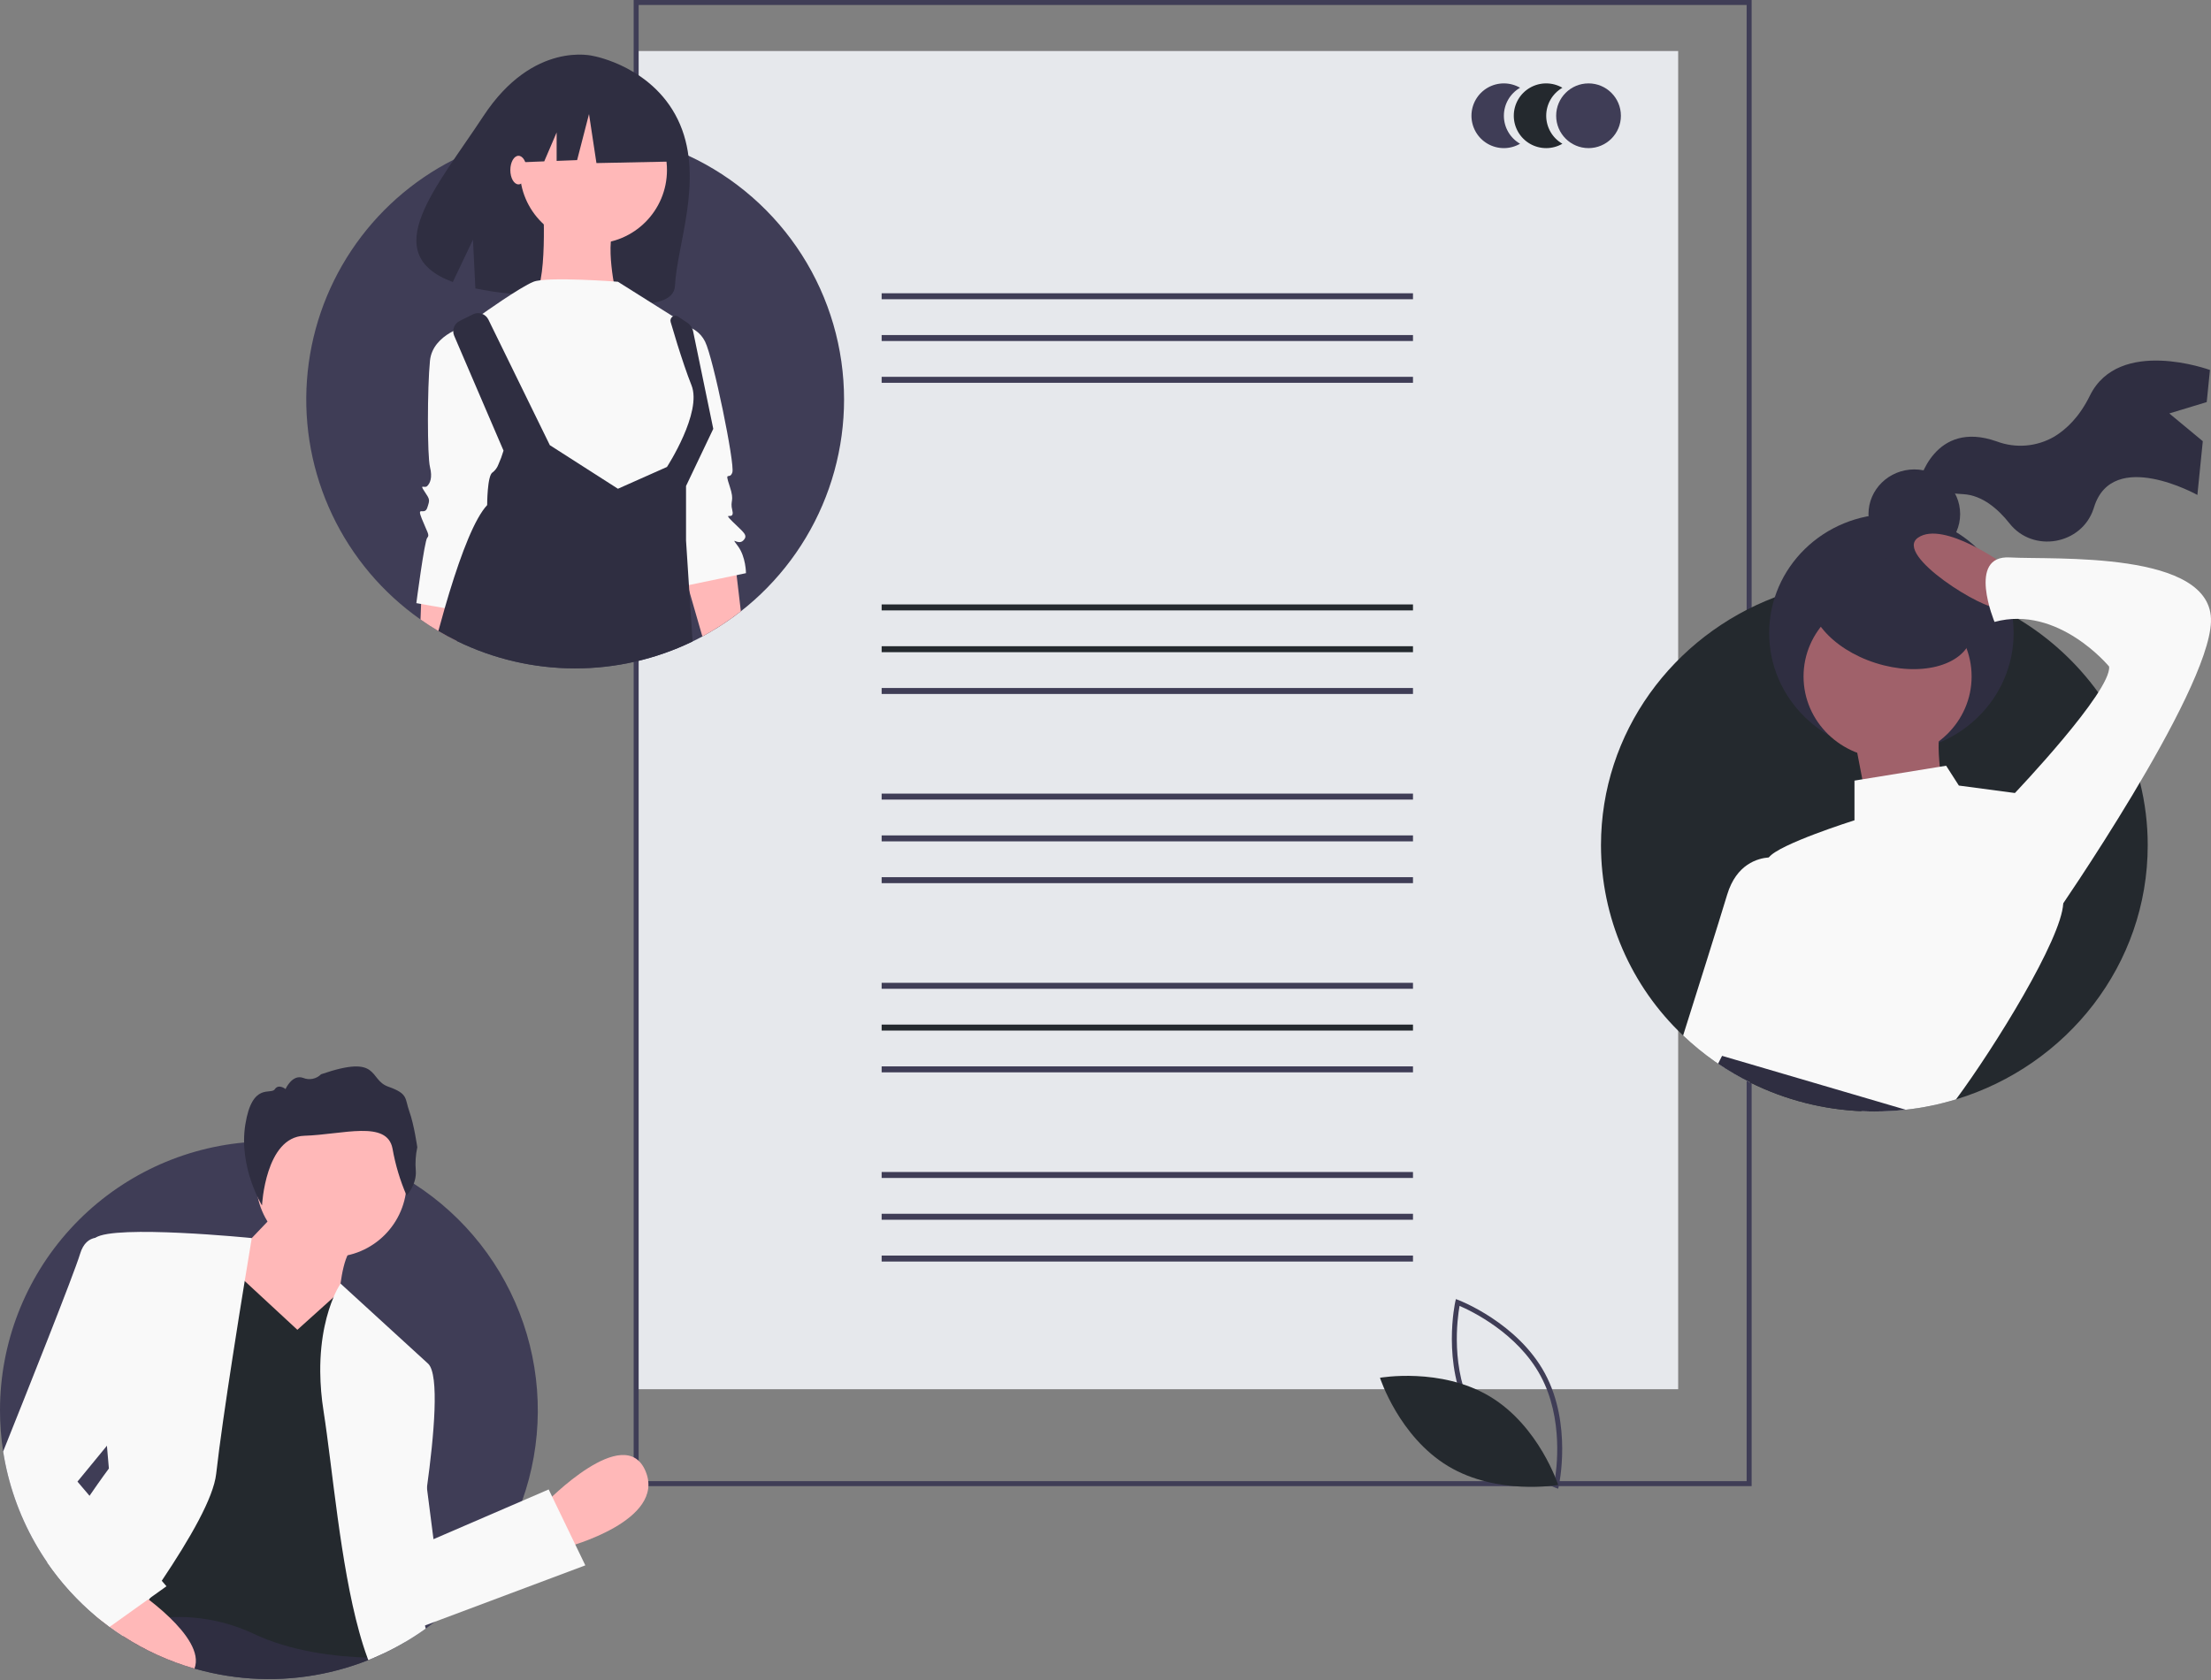 <svg width="888" height="675" viewBox="0 0 888 675" fill="none" xmlns="http://www.w3.org/2000/svg">
<rect x="0" y="0" width="888" height="675" fill="#808080" stroke="none"/>
<g clip-path="url(#clip0)">
<path d="M674 20.5H256V558.064H674V20.5Z" fill="#E6E8EC"/>
<path d="M567.494 117.809H354.091V120.207H567.494V117.809Z" fill="#3F3D56"/>
<path d="M567.494 134.594H354.091V136.991H567.494V134.594Z" fill="#3F3D56"/>
<path d="M567.494 151.378H354.091V153.776H567.494V151.378Z" fill="#3F3D56"/>
<path d="M567.494 242.809H354.091V245.207H567.494V242.809Z" fill="#24292E"/>
<path d="M567.494 259.594H354.091V261.991H567.494V259.594Z" fill="#24292E"/>
<path d="M567.494 276.378H354.091V278.776H567.494V276.378Z" fill="#3F3D56"/>
<path d="M567.494 318.809H354.091V321.207H567.494V318.809Z" fill="#3F3D56"/>
<path d="M567.494 335.594H354.091V337.991H567.494V335.594Z" fill="#3F3D56"/>
<path d="M567.494 352.378H354.091V354.776H567.494V352.378Z" fill="#3F3D56"/>
<path d="M567.494 394.809H354.091V397.207H567.494V394.809Z" fill="#3F3D56"/>
<path d="M567.494 411.594H354.091V413.991H567.494V411.594Z" fill="#24292E"/>
<path d="M567.494 428.378H354.091V430.776H567.494V428.378Z" fill="#3F3D56"/>
<path d="M567.494 470.809H354.091V473.207H567.494V470.809Z" fill="#3F3D56"/>
<path d="M567.494 487.594H354.091V489.991H567.494V487.594Z" fill="#3F3D56"/>
<path d="M567.494 504.378H354.091V506.776H567.494V504.378Z" fill="#3F3D56"/>
<path d="M703.5 597H254.5V0H703.5V597ZM256.5 595H701.5V2H256.5V595Z" fill="#3F3D56"/>
<path d="M604 46.5C604 44.22 604.601 41.98 605.742 40.005C606.883 38.031 608.524 36.392 610.5 35.253C608.524 34.108 606.281 33.503 603.997 33.5C601.713 33.497 599.469 34.096 597.49 35.236C595.511 36.376 593.867 38.017 592.724 39.995C591.581 41.972 590.98 44.216 590.98 46.5C590.98 48.784 591.581 51.028 592.724 53.005C593.867 54.983 595.511 56.624 597.49 57.764C599.469 58.904 601.713 59.503 603.997 59.5C606.281 59.497 608.524 58.892 610.5 57.747C608.524 56.608 606.883 54.969 605.742 52.995C604.601 51.02 604 48.78 604 46.5V46.5Z" fill="#3F3D56"/>
<path d="M621 46.5C621 44.22 621.601 41.98 622.742 40.005C623.883 38.031 625.524 36.392 627.5 35.253C625.524 34.108 623.281 33.503 620.997 33.5C618.713 33.497 616.469 34.096 614.49 35.236C612.511 36.376 610.867 38.017 609.724 39.995C608.581 41.972 607.98 44.216 607.98 46.5C607.98 48.784 608.581 51.028 609.724 53.005C610.867 54.983 612.511 56.624 614.49 57.764C616.469 58.904 618.713 59.503 620.997 59.5C623.281 59.497 625.524 58.892 627.5 57.747C625.524 56.608 623.883 54.969 622.742 52.995C621.601 51.02 621 48.78 621 46.5V46.5Z" fill="#24292E"/>
<path d="M638 59.5C645.18 59.5 651 53.68 651 46.5C651 39.32 645.18 33.5 638 33.5C630.82 33.5 625 39.32 625 46.5C625 53.68 630.82 59.5 638 59.5Z" fill="#3F3D56"/>
<path d="M625.804 598.049L624.73 597.646C624.494 597.557 601.022 588.564 590.026 568.173C579.03 547.78 584.414 523.227 584.47 522.982L584.723 521.864L585.796 522.266C586.032 522.355 609.504 531.348 620.5 551.74C631.496 572.133 626.112 596.685 626.056 596.93L625.804 598.049ZM591.787 567.223C601.083 584.465 619.632 593.302 624.332 595.32C625.225 590.283 628.028 569.914 618.74 552.689C609.452 535.467 590.896 526.615 586.195 524.593C585.301 529.633 582.499 550 591.787 567.223Z" fill="#3F3D56"/>
<path d="M598.429 561.02C618.19 572.908 625.8 596.522 625.8 596.522C625.8 596.522 601.373 600.861 581.612 588.972C561.851 577.084 554.241 553.47 554.241 553.47C554.241 553.47 578.669 549.131 598.429 561.02Z" fill="#24292E"/>
<path d="M339 160.5C338.996 180.025 333.702 199.183 323.682 215.941C313.661 232.698 299.288 246.427 282.09 255.67C280.8 256.37 279.49 257.04 278.16 257.68C263.401 264.829 247.21 268.529 230.81 268.5C214.411 268.47 198.233 264.712 183.5 257.51C180.96 256.27 178.48 254.93 176.06 253.49C173.6 252.05 171.21 250.5 168.89 248.86C153.633 238.133 141.414 223.638 133.421 206.787C125.429 189.936 121.936 171.303 123.282 152.701C124.628 134.099 130.768 116.162 141.103 100.638C151.438 85.113 165.618 72.529 182.26 64.11C188.834 60.769 195.738 58.121 202.86 56.21C206 55.36 209.193 54.653 212.44 54.09C218.569 53.027 224.779 52.495 231 52.5C232.28 52.5 233.55 52.52 234.82 52.58C235.75 52.6 236.68 52.64 237.61 52.7C247.332 53.281 256.93 55.182 266.14 58.35C266.93 58.62 267.72 58.9 268.5 59.19C271.22 60.19 273.88 61.303 276.48 62.53C295.158 71.199 310.968 85.028 322.045 102.386C333.122 119.744 339.005 139.908 339 160.5Z" fill="#3F3D56"/>
<path d="M273.154 50.06C263.328 26.876 238.316 22.497 238.316 22.497C238.316 22.497 214.233 16.072 194.12 46.671C175.374 75.191 151.199 101.911 181.857 113.295L189.956 96.287L190.927 115.861C195.385 116.789 199.891 117.473 204.424 117.909C238.43 121.364 270.487 127.108 271.08 114.818C271.87 98.481 282.609 72.368 273.154 50.06Z" fill="#2F2E41"/>
<path d="M185.82 239.01L185.02 245.43L183.5 257.51C180.96 256.27 178.48 254.93 176.06 253.49C173.6 252.05 171.21 250.5 168.89 248.86L169.13 242.63L169.4 235.72L180.5 237.95L185.82 239.01Z" fill="#FFB8B8"/>
<path d="M297.55 245.57C292.694 249.372 287.522 252.751 282.09 255.67L276.85 237.52L276.16 235.13L274.44 229.16L276.29 228.87L295.23 225.88L295.84 231.03L297.55 245.57Z" fill="#FFB8B8"/>
<path d="M238.333 97.867C254.648 97.867 267.874 84.641 267.874 68.326C267.874 52.011 254.648 38.785 238.333 38.785C222.018 38.785 208.792 52.011 208.792 68.326C208.792 84.641 222.018 97.867 238.333 97.867Z" fill="#FFB8B8"/>
<path d="M218.092 79.814C218.092 79.814 220.28 117.013 213.716 119.202C207.151 121.39 247.633 119.202 247.633 119.202C247.633 119.202 242.162 96.225 247.633 89.661C253.103 83.096 218.092 79.814 218.092 79.814Z" fill="#FFB8B8"/>
<path d="M248.18 113.184C248.18 113.184 219.733 110.996 214.263 113.184C208.792 115.372 193.475 126.313 193.475 126.313L201.133 195.242L263.497 208.371L273.344 194.147L283.191 173.359L278.815 147.101L277.721 131.784L248.18 113.184Z" fill="#F9F9F9"/>
<path d="M188.004 130.69C188.004 130.69 173.781 133.972 172.687 144.913C171.593 155.854 171.593 183.206 172.687 187.583C173.781 191.959 172.687 194.147 171.593 195.242C170.499 196.336 168.31 194.147 170.499 197.43C172.687 200.712 172.687 200.712 171.593 203.994C170.499 207.277 167.216 202.9 169.405 208.371C171.593 213.841 172.687 214.935 171.593 216.029C170.499 217.124 167.216 242.288 167.216 242.288L185.816 245.57L204.416 181.018L188.004 130.69Z" fill="#F9F9F9"/>
<path d="M273.344 130.69C275.422 130.806 277.431 131.475 279.162 132.63C280.894 133.784 282.285 135.381 283.191 137.254C286.473 143.819 295.226 186.489 294.132 189.771C293.038 193.053 290.85 188.677 293.038 195.242C295.226 201.806 293.038 200.712 294.132 205.088C295.226 209.465 289.756 205.088 294.132 209.465C298.508 213.841 300.697 214.935 298.508 217.124C296.32 219.312 293.038 214.935 296.32 219.312C299.603 223.688 299.603 230.253 299.603 230.253L273.344 235.723L265.685 174.454L273.344 130.69Z" fill="#F9F9F9"/>
<path d="M276.85 237.52L278.16 257.68C263.401 264.829 247.21 268.529 230.81 268.5C214.411 268.47 198.233 264.712 183.5 257.51C180.96 256.27 178.48 254.93 176.06 253.49C176.9 250.4 177.75 247.32 178.62 244.3C179.24 242.15 179.867 240.033 180.5 237.95C185.41 221.88 190.7 208.21 195.66 202.9C195.66 202.9 195.66 190.87 197.85 189.77C198.903 188.945 199.706 187.844 200.17 186.59C200.985 184.783 201.674 182.922 202.23 181.02L198.61 172.6L182.41 134.88C181.949 133.801 181.917 132.587 182.32 131.485C182.723 130.383 183.531 129.476 184.58 128.95L189.95 126.26C190.494 125.99 191.086 125.83 191.692 125.789C192.298 125.749 192.906 125.828 193.481 126.024C194.057 126.219 194.588 126.526 195.044 126.927C195.5 127.328 195.873 127.815 196.14 128.36L220.83 178.83L248.18 196.34L267.36 187.81L267.87 187.58C267.87 187.58 282.1 165.7 277.72 154.76C275.85 150.09 273.79 143.85 272.02 138.22C270.99 134.9 270.07 131.79 269.35 129.35C269.237 128.962 269.245 128.549 269.375 128.167C269.504 127.784 269.748 127.451 270.073 127.212C270.399 126.973 270.79 126.839 271.193 126.83C271.597 126.821 271.994 126.936 272.33 127.16L276.06 129.65C276.905 130.217 277.574 131.011 277.99 131.94C278.163 132.303 278.29 132.686 278.37 133.08L286.47 172.27L275.53 195.24V217.12L276.29 228.87L276.69 235.02L276.85 237.52Z" fill="#2F2E41"/>
<path d="M267.599 41.637L242.532 28.507L207.916 33.878L200.754 65.51L218.582 64.825L223.563 53.203V64.633L231.789 64.317L236.564 45.815L239.548 65.51L268.793 64.914L267.599 41.637Z" fill="#2F2E41"/>
<path d="M208.245 74.07C210.058 74.07 211.527 71.498 211.527 68.326C211.527 65.154 210.058 62.582 208.245 62.582C206.432 62.582 204.963 65.154 204.963 68.326C204.963 71.498 206.432 74.07 208.245 74.07Z" fill="#FFB8B8"/>
<path d="M862.585 339.563C862.585 387.497 830.206 428.063 785.588 441.638C779 443.656 772.237 445.048 765.388 445.797C761.206 446.267 757.001 446.501 752.793 446.5C751.227 446.5 749.672 446.47 748.126 446.391H748.106C732.409 445.781 717.019 441.853 702.949 434.866C693.065 429.957 683.977 423.588 675.989 415.974C665.583 406.15 657.291 394.307 651.619 381.169C645.947 368.031 643.014 353.874 643 339.563C643 294.244 671.943 255.509 712.81 239.944C717.7 238.075 722.718 236.559 727.825 235.409C746.644 231.157 766.238 231.788 784.744 237.241C786.147 237.637 787.54 238.083 788.912 238.558C788.922 238.558 788.933 238.568 788.943 238.568C792.244 239.678 795.488 240.954 798.661 242.39C799.749 242.865 800.837 243.37 801.904 243.905C804.039 244.935 806.133 246.04 808.187 247.222C808.98 247.667 809.763 248.123 810.535 248.598C823.147 256.188 834.092 266.252 842.711 278.184C850.55 289.032 856.243 301.279 859.484 314.265C861.552 322.539 862.594 331.035 862.585 339.563Z" fill="#24292E"/>
<path d="M871.254 166.084L886.284 161.52L887.581 148.627C887.581 148.627 851.025 135.177 839.337 158.967C835.211 167.367 830.01 172.412 825.008 175.424C821.555 177.421 817.703 178.629 813.728 178.963C809.753 179.296 805.754 178.746 802.017 177.352C776.681 168.34 770.715 193.968 770.715 193.968C770.715 193.968 772.905 197.617 788.522 198.514C796.294 198.96 802.654 204.657 807.082 210.267C816.564 222.281 836.04 218.809 840.823 204.389C840.9 204.157 840.976 203.921 841.05 203.683C848.521 179.847 882.532 198.825 882.532 198.825L884.704 177.235L871.254 166.084Z" fill="#2F2E41"/>
<path d="M768.843 224.431C779.01 224.431 787.252 216.404 787.252 206.501C787.252 196.599 779.01 188.572 768.843 188.572C758.676 188.572 750.435 196.599 750.435 206.501C750.435 216.404 758.676 224.431 768.843 224.431Z" fill="#2F2E41"/>
<path d="M759.639 302.127C786.75 302.127 808.729 280.72 808.729 254.314C808.729 227.908 786.75 206.501 759.639 206.501C732.527 206.501 710.549 227.908 710.549 254.314C710.549 280.72 732.527 302.127 759.639 302.127Z" fill="#2F2E41"/>
<path d="M758.105 304.617C776.744 304.617 791.854 289.9 791.854 271.746C791.854 253.591 776.744 238.875 758.105 238.875C739.466 238.875 724.355 253.591 724.355 271.746C724.355 289.9 739.466 304.617 758.105 304.617Z" fill="#A0616A"/>
<path d="M744.81 296.648L750.946 328.523L781.627 324.539C781.627 324.539 776.513 299.637 779.581 292.664L744.81 296.648Z" fill="#A0616A"/>
<path d="M805.149 226.921C805.149 226.921 780.604 208.992 770.377 215.964C760.15 222.937 797.99 245.847 802.081 243.855C806.172 241.863 805.149 226.921 805.149 226.921Z" fill="#A0616A"/>
<path d="M828.671 362.387C828.675 362.552 828.668 362.717 828.651 362.882V362.891C828.021 377.13 801.111 420.707 785.588 441.638C779 443.656 772.237 445.048 765.388 445.797C761.206 446.267 757.001 446.501 752.793 446.5C751.227 446.5 749.672 446.47 748.126 446.391H748.106C733.813 441.896 716.835 435.994 704.453 431.341C698.618 429.133 693.799 427.212 690.77 425.845C689.642 425.383 688.56 424.816 687.537 424.152C682.424 420.162 693.677 417.172 698.791 416.182C703.904 415.181 696.748 404.23 696.748 404.23C678.337 385.299 700.834 369.367 700.834 369.367C700.834 369.367 710.034 350.435 710.034 345.455C710.059 345.085 710.198 344.733 710.431 344.445C714.284 339.138 744.812 329.523 744.812 329.523V313.582L747.974 313.067L779.082 308.017L781.623 307.601L786.737 315.572L809.244 318.562C809.244 318.562 828.671 344.465 828.671 362.387Z" fill="#F9F9F9"/>
<path d="M731.515 362.386C731.515 362.386 718.035 398.784 705.724 428.281C705.297 429.311 704.87 430.331 704.453 431.341C703.945 432.529 703.447 433.707 702.949 434.866C693.065 429.957 683.977 423.588 675.989 415.974C681.519 398.458 690.292 370.625 693.677 359.406C697.408 347.039 706.039 344.772 710.431 344.445C711.321 344.363 712.216 344.369 713.104 344.465L731.515 362.386Z" fill="#F9F9F9"/>
<path d="M806.172 321.551L809.24 318.562C809.24 318.562 848.103 277.722 847.08 267.761C847.08 267.761 826.626 242.859 801.058 249.832C801.058 249.832 789.809 222.937 807.195 223.933C824.58 224.929 889.011 220.945 887.988 249.832C886.965 278.719 825.603 367.371 825.603 367.371L806.172 321.551Z" fill="#F9F9F9"/>
<path d="M765.388 445.797C761.206 446.267 757.001 446.501 752.793 446.5C751.227 446.5 749.672 446.47 748.126 446.391H748.106C732.409 445.781 717.019 441.853 702.949 434.866C698.475 432.645 694.158 430.121 690.028 427.311L690.77 425.845V425.836L691.634 424.152L705.724 428.281L765.388 445.797Z" fill="#2F2E41"/>
<path d="M791.698 256.608C795.229 245.577 783.739 232.04 766.033 226.371C748.327 220.703 731.111 225.051 727.579 236.082C724.048 247.113 735.539 260.651 753.245 266.319C770.95 271.987 788.167 267.64 791.698 256.608Z" fill="#2F2E41"/>
<path d="M6.76301e-06 566.5C-0.002 572.051 0.419 577.593 1.26 583.08C5.302 609.001 18.63 632.568 38.76 649.39C39.31 649.85 39.87 650.31 40.44 650.76C41.62 651.71 42.82 652.633 44.04 653.53C45.8 654.83 47.6 656.073 49.44 657.26C63.905 666.58 80.385 672.314 97.511 673.987C114.637 675.661 131.915 673.224 147.91 666.88C148.67 666.58 149.43 666.27 150.18 665.95C151.38 665.44 152.56 664.91 153.74 664.35C156.73 662.96 159.647 661.43 162.49 659.76C165.42 658.05 168.253 656.21 170.99 654.24C172.24 653.34 173.45 652.43 174.66 651.48L174.68 651.47C190.68 638.904 202.817 622.085 209.7 602.94V602.93C217.926 579.897 218.101 554.755 210.197 531.609C202.293 508.464 186.776 488.681 166.18 475.49C165.23 474.89 164.27 474.29 163.3 473.73C162.3 473.11 161.28 472.53 160.25 471.97C146.388 464.278 130.991 459.759 115.17 458.74C112.8 458.58 110.41 458.5 108 458.5C107.88 458.5 107.76 458.5 107.64 458.51C104.4 458.51 101.2 458.66 98.04 458.96C71.235 461.442 46.324 473.845 28.188 493.738C10.052 513.632 -0.001 539.581 6.76301e-06 566.5Z" fill="#3F3D56"/>
<path d="M219.312 603.589C219.312 603.589 250.854 570.995 259.265 590.972C267.677 610.948 227.723 621.463 227.723 621.463L219.312 603.589Z" fill="#FFB8B8"/>
<path d="M40.44 650.76C41.62 651.71 42.82 652.633 44.04 653.53C45.8 654.83 47.6 656.073 49.44 657.26C63.905 666.58 80.385 672.314 97.511 673.987C114.637 675.661 131.915 673.224 147.91 666.88C148.67 666.58 149.43 666.27 150.18 665.95C151.38 665.44 152.56 664.91 153.74 664.35L150.97 660.37C148.962 658.49 146.712 656.886 144.28 655.6C125.33 645.31 89.64 645.63 65.49 647.32C62.05 647.56 58.85 647.83 55.97 648.1C54.17 648.26 52.49 648.43 50.96 648.59C50.34 648.66 49.75 648.72 49.19 648.78C43.8 649.38 40.57 649.85 40.57 649.85L40.44 650.76Z" fill="#2F2E41"/>
<path d="M133.119 504.967C149.806 504.967 163.333 491.439 163.333 474.752C163.333 458.065 149.806 444.537 133.119 444.537C116.431 444.537 102.904 458.065 102.904 474.752C102.904 491.439 116.431 504.967 133.119 504.967Z" fill="#FFB8B8"/>
<path d="M113.119 484.779L91.039 507.91L84.73 543.658L140.455 553.121L136.25 520.527C136.25 520.527 137.301 504.756 141.507 501.601C145.712 498.447 113.119 484.779 113.119 484.779Z" fill="#FFB8B8"/>
<path d="M47.93 653.01C49.773 652.418 51.646 651.921 53.54 651.52C58.307 650.483 63.155 649.864 68.03 649.67C79.566 649.062 91.075 651.29 101.55 656.16C116.87 663.51 135.05 665.51 147.55 665.89C148.46 665.92 149.34 665.94 150.18 665.95C151.38 665.44 152.56 664.91 153.74 664.35C156.73 662.96 159.647 661.43 162.49 659.76L162.45 656.06L161.79 582.86V582.85L161.48 547.86L141.51 524.73L136.38 518.95L133.94 521.14L119.43 534.2L98.28 514.61L91.04 507.91L56.31 624.82L51.83 639.9L49.19 648.78L48.78 650.14V650.15L47.93 653.01Z" fill="#24292E"/>
<path d="M128.62 551.11C128.67 556.362 129.112 561.603 129.94 566.79C133.54 589.78 136.63 628 144.28 655.6C145.28 659.24 146.37 662.68 147.55 665.89L147.91 666.88C148.67 666.58 149.43 666.27 150.18 665.95C151.38 665.44 152.56 664.91 153.74 664.35C156.73 662.96 159.647 661.43 162.49 659.76C165.42 658.05 168.253 656.21 170.99 654.24L170.67 652.98V652.97L165.69 633.03C165.69 633.03 168.89 616.34 171.45 597.67V597.66C174.39 576.29 176.49 552.35 172 547.86L136.77 515.63L136.76 515.64C135.662 517.388 134.719 519.228 133.94 521.14C131.54 526.83 128.5 536.87 128.62 551.11Z" fill="#F9F9F9"/>
<path d="M19.01 627.7C24.576 635.794 31.221 643.092 38.76 649.39C39.31 649.85 39.87 650.31 40.44 650.76C41.62 651.71 42.82 652.633 44.04 653.53C45.8 654.83 47.6 656.073 49.44 657.26C50.8 655.37 52.17 653.45 53.54 651.52C54.35 650.39 55.16 649.25 55.97 648.1C57.25 646.28 58.53 644.45 59.79 642.61C59.95 642.39 60.1 642.17 60.25 641.95C61.85 639.64 63.43 637.32 64.97 635.01C76.33 618.04 85.75 601.75 86.83 592.02C88.13 580.37 90.76 562.35 93.43 545.14C95.15 533.96 96.89 523.12 98.28 514.61C99.96 504.27 101.12 497.35 101.12 497.35C101.12 497.35 46.02 491.84 38.3 497.25H38.29C38.068 497.377 37.876 497.55 37.726 497.757C37.576 497.964 37.472 498.2 37.42 498.45C36.58 504.31 41.08 558.77 42.94 580.77V580.78C43.42 586.42 43.73 589.92 43.73 589.92C43.73 589.92 40.58 594.13 35.96 600.88C31.25 607.77 25 617.3 19.01 627.7Z" fill="#F9F9F9"/>
<path d="M168.844 577.303L174.101 618.308L220.363 598.332L235.083 628.823L159.381 657.211C159.381 657.211 145.712 584.663 168.844 577.303Z" fill="#F9F9F9"/>
<path d="M163.307 480.281C163.307 480.281 167.412 475.847 166.997 470.296C166.723 467.139 166.925 463.958 167.596 460.861C167.596 460.861 166.311 451.776 164.413 446.51C162.516 441.244 164.116 439.411 155.959 436.537C147.802 433.662 152.995 423.265 128.947 431.552C128.032 432.475 126.865 433.107 125.591 433.368C124.318 433.628 122.996 433.506 121.792 433.016C117.352 431.39 114.677 437.489 114.677 437.489C114.677 437.489 111.907 435.217 110.353 437.579C108.799 439.942 101.284 434.558 98.528 451.743C95.772 468.928 105.233 484.253 105.233 484.253C105.233 484.253 106.56 456.753 122.178 456.254C137.796 455.755 155.458 449.84 157.648 461.42C158.793 467.906 160.692 474.236 163.307 480.281Z" fill="#2F2E41"/>
<path d="M38.76 649.39C39.31 649.85 39.87 650.31 40.44 650.76C41.62 651.71 42.82 652.633 44.04 653.53C45.8 654.83 47.6 656.073 49.44 657.26C58.3 662.993 67.957 667.386 78.1 670.3C80.58 663.94 74.64 656.03 68.03 649.67C67.19 648.86 66.33 648.07 65.49 647.32C63.49 645.55 61.52 643.95 59.79 642.61C59.71 642.55 59.64 642.5 59.57 642.44C56.3 639.92 53.93 638.37 53.93 638.37L51.83 639.9L38.76 649.39Z" fill="#FFB8B8"/>
<path d="M1.26 583.08C5.302 609.001 18.63 632.568 38.76 649.39C39.31 649.85 39.87 650.31 40.44 650.76C41.62 651.71 42.82 652.633 44.04 653.53L48.78 650.15V650.14L50.96 648.59L59.57 642.44L60.25 641.95L66.86 637.23L64.97 635.01L56.31 624.82L35.96 600.88L31.11 595.18L42.94 580.78V580.77L55.29 565.74L44.78 498.45C42.79 497.408 40.532 496.99 38.3 497.25H38.29C35.91 497.66 33.48 499.3 32.16 503.7C29.77 511.67 10.47 560.1 1.26 583.08Z" fill="#F9F9F9"/>
</g>
<defs>
<clipPath id="clip0">
<rect width="888" height="674.5" fill="white"/>
</clipPath>
</defs>
</svg>
